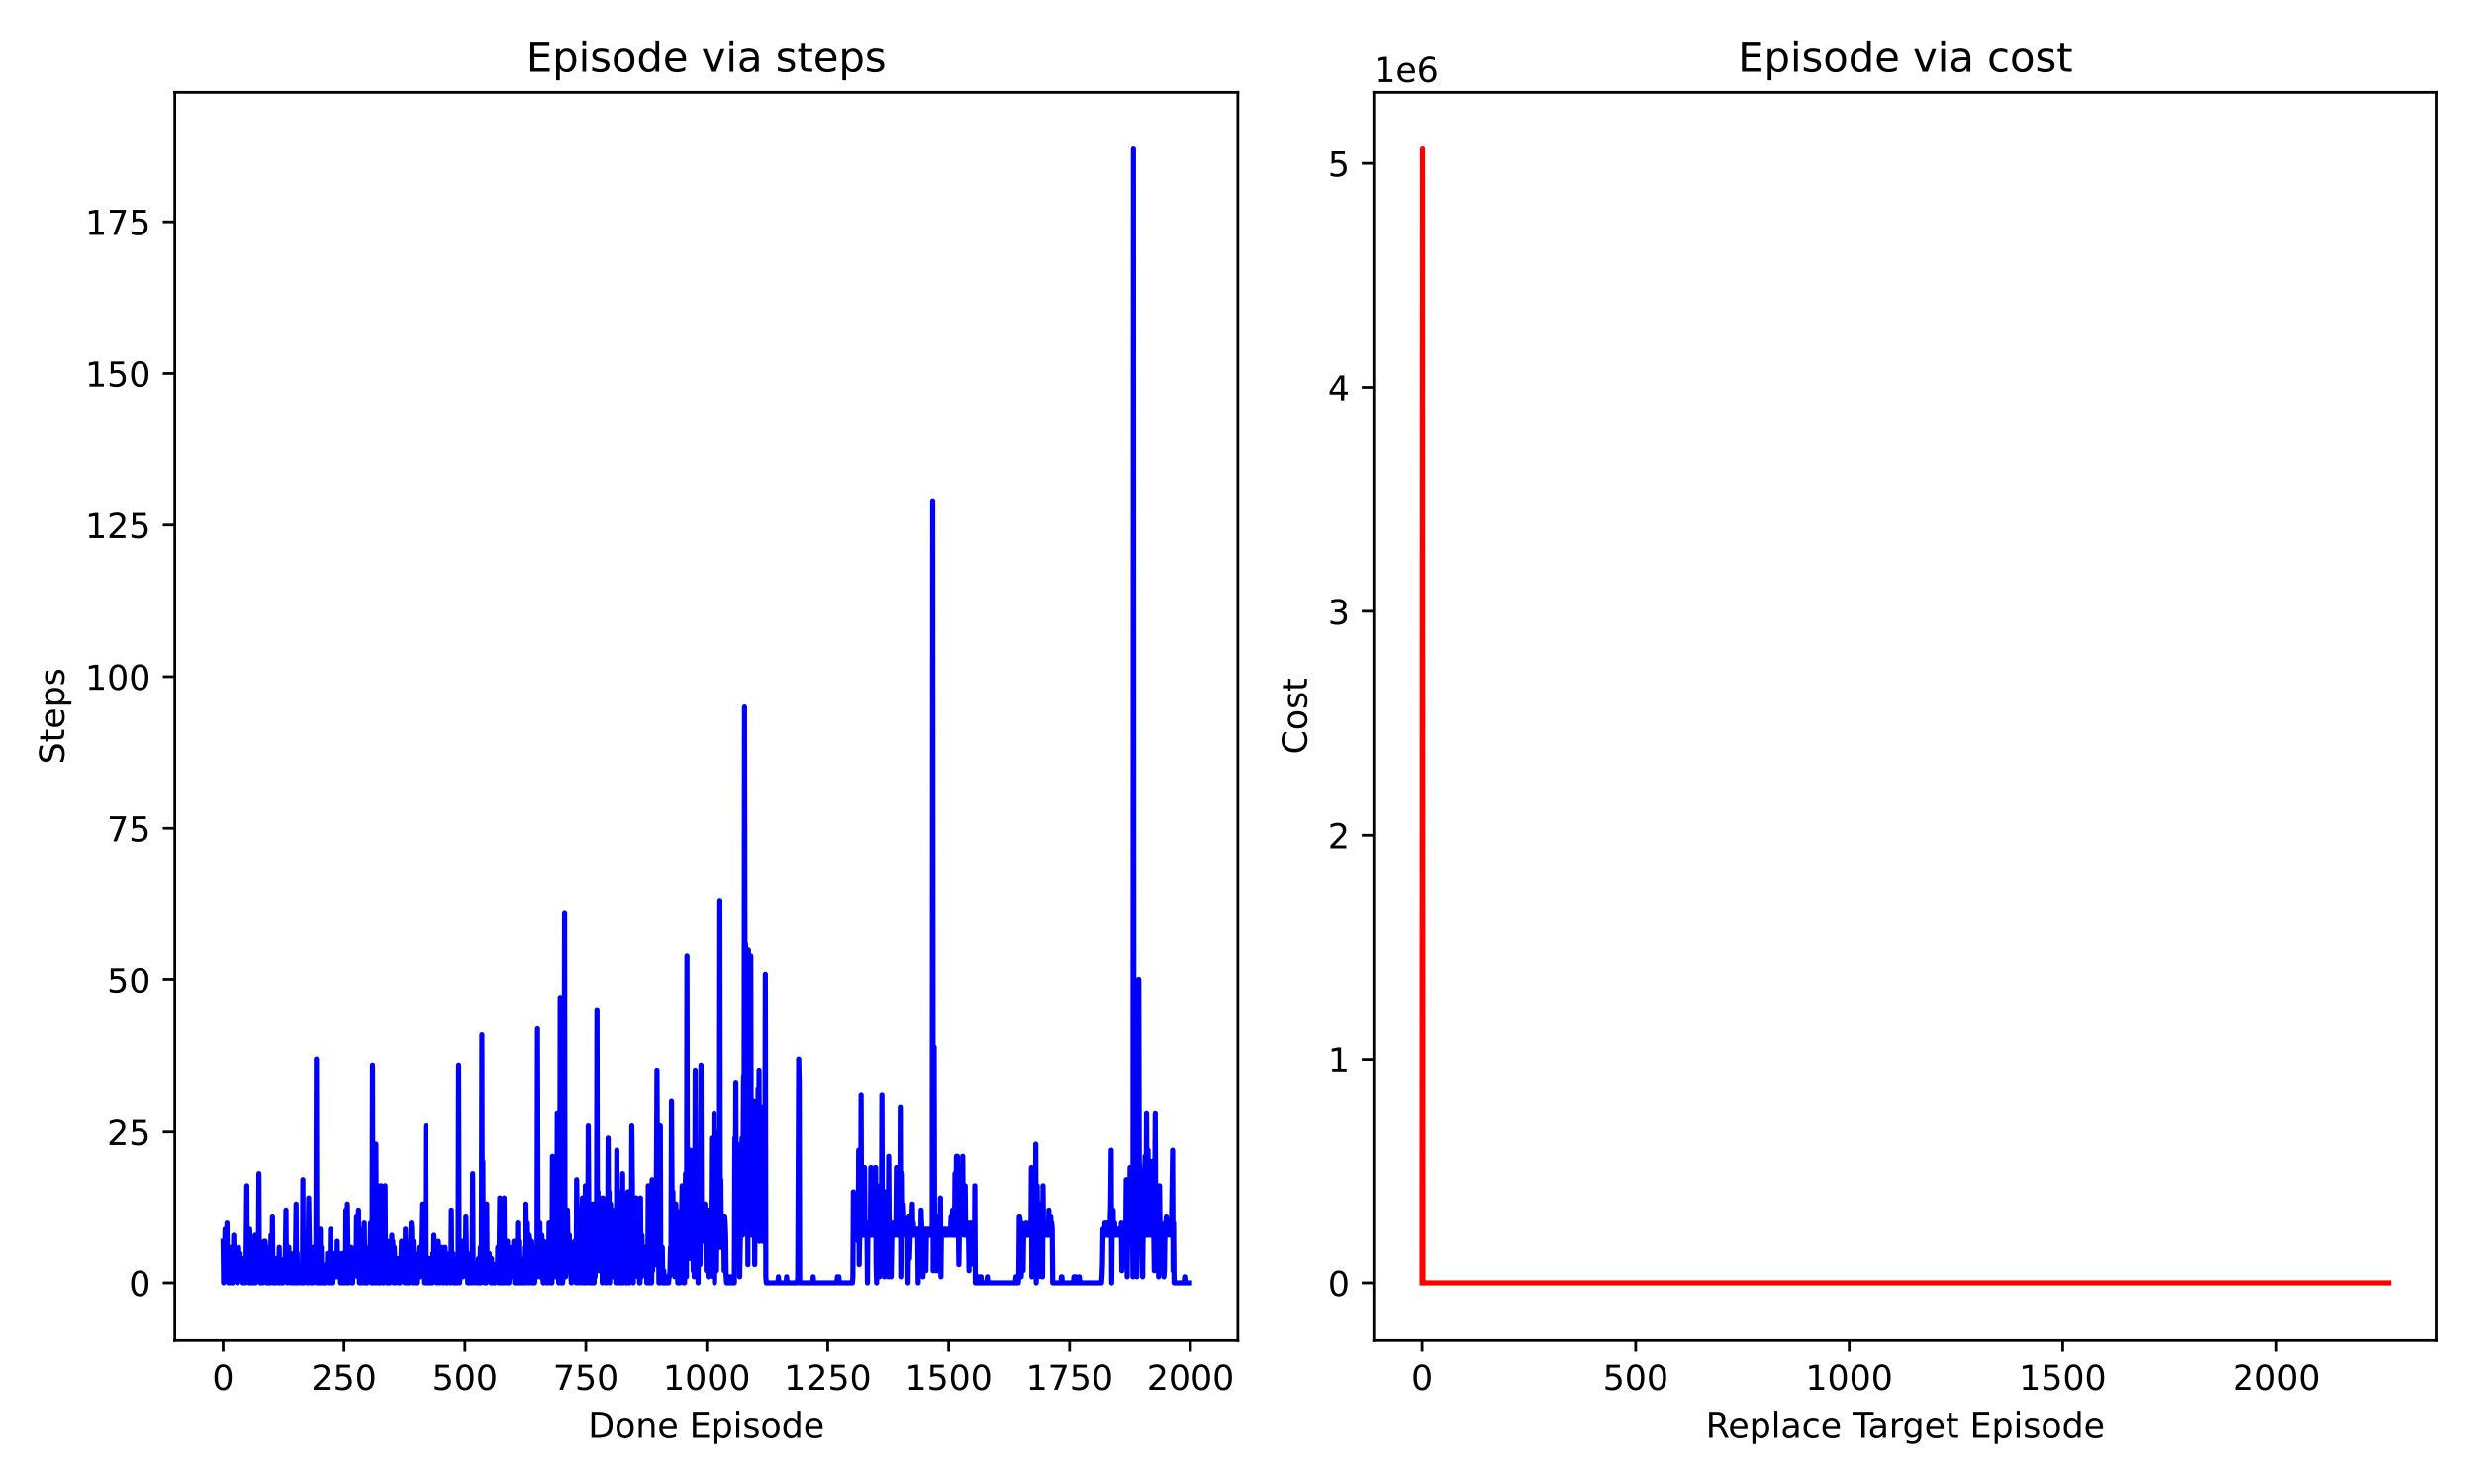 <?xml version="1.0" encoding="utf-8" standalone="no"?>
<!DOCTYPE svg PUBLIC "-//W3C//DTD SVG 1.1//EN"
  "http://www.w3.org/Graphics/SVG/1.1/DTD/svg11.dtd">
<!-- Created with matplotlib (https://matplotlib.org/) -->
<svg height="432pt" version="1.1" viewBox="0 0 720 432" width="720pt" xmlns="http://www.w3.org/2000/svg" xmlns:xlink="http://www.w3.org/1999/xlink">
 <defs>
  <style type="text/css">*{stroke-linecap:butt;stroke-linejoin:round;}</style>
 </defs>
 <g id="figure_1">
  <g id="patch_1">
   <path d="M 0 432 
L 720 432 
L 720 0 
L 0 0 
z
" style="fill:#ffffff;"/>
  </g>
  <g id="axes_1">
   <g id="patch_2">
    <path d="M 50.87 390.04 
L 360.249 390.04 
L 360.249 26.88 
L 50.87 26.88 
z
" style="fill:#ffffff;"/>
   </g>
   <g id="matplotlib.axis_1">
    <g id="xtick_1">
     <g id="line2d_1">
      <defs>
       <path d="M 0 0 
L 0 3.5 
" id="m5cd49f7446" style="stroke:#000000;stroke-width:0.8;"/>
      </defs>
      <g>
       <use style="stroke:#000000;stroke-width:0.8;" x="64.933" xlink:href="#m5cd49f7446" y="390.04"/>
      </g>
     </g>
     <g id="text_1">
      <!-- 0 -->
      <g transform="translate(61.751 404.638)scale(0.1 -0.1)">
       <defs>
        <path d="M 31.781 66.406 
Q 24.172 66.406 20.328 58.906 
Q 16.5 51.422 16.5 36.375 
Q 16.5 21.391 20.328 13.891 
Q 24.172 6.391 31.781 6.391 
Q 39.453 6.391 43.281 13.891 
Q 47.125 21.391 47.125 36.375 
Q 47.125 51.422 43.281 58.906 
Q 39.453 66.406 31.781 66.406 
z
M 31.781 74.219 
Q 44.047 74.219 50.516 64.516 
Q 56.984 54.828 56.984 36.375 
Q 56.984 17.969 50.516 8.266 
Q 44.047 -1.422 31.781 -1.422 
Q 19.531 -1.422 13.062 8.266 
Q 6.594 17.969 6.594 36.375 
Q 6.594 54.828 13.062 64.516 
Q 19.531 74.219 31.781 74.219 
z
" id="DejaVuSans-48"/>
       </defs>
       <use xlink:href="#DejaVuSans-48"/>
      </g>
     </g>
    </g>
    <g id="xtick_2">
     <g id="line2d_2">
      <g>
       <use style="stroke:#000000;stroke-width:0.8;" x="100.125" xlink:href="#m5cd49f7446" y="390.04"/>
      </g>
     </g>
     <g id="text_2">
      <!-- 250 -->
      <g transform="translate(90.581 404.638)scale(0.1 -0.1)">
       <defs>
        <path d="M 19.188 8.297 
L 53.609 8.297 
L 53.609 0 
L 7.328 0 
L 7.328 8.297 
Q 12.938 14.109 22.625 23.891 
Q 32.328 33.688 34.812 36.531 
Q 39.547 41.844 41.422 45.531 
Q 43.312 49.219 43.312 52.781 
Q 43.312 58.594 39.234 62.25 
Q 35.156 65.922 28.609 65.922 
Q 23.969 65.922 18.812 64.312 
Q 13.672 62.703 7.812 59.422 
L 7.812 69.391 
Q 13.766 71.781 18.938 73 
Q 24.125 74.219 28.422 74.219 
Q 39.75 74.219 46.484 68.547 
Q 53.219 62.891 53.219 53.422 
Q 53.219 48.922 51.531 44.891 
Q 49.859 40.875 45.406 35.406 
Q 44.188 33.984 37.641 27.219 
Q 31.109 20.453 19.188 8.297 
z
" id="DejaVuSans-50"/>
        <path d="M 10.797 72.906 
L 49.516 72.906 
L 49.516 64.594 
L 19.828 64.594 
L 19.828 46.734 
Q 21.969 47.469 24.109 47.828 
Q 26.266 48.188 28.422 48.188 
Q 40.625 48.188 47.75 41.5 
Q 54.891 34.812 54.891 23.391 
Q 54.891 11.625 47.562 5.094 
Q 40.234 -1.422 26.906 -1.422 
Q 22.312 -1.422 17.547 -0.641 
Q 12.797 0.141 7.719 1.703 
L 7.719 11.625 
Q 12.109 9.234 16.797 8.062 
Q 21.484 6.891 26.703 6.891 
Q 35.156 6.891 40.078 11.328 
Q 45.016 15.766 45.016 23.391 
Q 45.016 31 40.078 35.438 
Q 35.156 39.891 26.703 39.891 
Q 22.75 39.891 18.812 39.016 
Q 14.891 38.141 10.797 36.281 
z
" id="DejaVuSans-53"/>
       </defs>
       <use xlink:href="#DejaVuSans-50"/>
       <use x="63.623" xlink:href="#DejaVuSans-53"/>
       <use x="127.246" xlink:href="#DejaVuSans-48"/>
      </g>
     </g>
    </g>
    <g id="xtick_3">
     <g id="line2d_3">
      <g>
       <use style="stroke:#000000;stroke-width:0.8;" x="135.316" xlink:href="#m5cd49f7446" y="390.04"/>
      </g>
     </g>
     <g id="text_3">
      <!-- 500 -->
      <g transform="translate(125.773 404.638)scale(0.1 -0.1)">
       <use xlink:href="#DejaVuSans-53"/>
       <use x="63.623" xlink:href="#DejaVuSans-48"/>
       <use x="127.246" xlink:href="#DejaVuSans-48"/>
      </g>
     </g>
    </g>
    <g id="xtick_4">
     <g id="line2d_4">
      <g>
       <use style="stroke:#000000;stroke-width:0.8;" x="170.508" xlink:href="#m5cd49f7446" y="390.04"/>
      </g>
     </g>
     <g id="text_4">
      <!-- 750 -->
      <g transform="translate(160.965 404.638)scale(0.1 -0.1)">
       <defs>
        <path d="M 8.203 72.906 
L 55.078 72.906 
L 55.078 68.703 
L 28.609 0 
L 18.312 0 
L 43.219 64.594 
L 8.203 64.594 
z
" id="DejaVuSans-55"/>
       </defs>
       <use xlink:href="#DejaVuSans-55"/>
       <use x="63.623" xlink:href="#DejaVuSans-53"/>
       <use x="127.246" xlink:href="#DejaVuSans-48"/>
      </g>
     </g>
    </g>
    <g id="xtick_5">
     <g id="line2d_5">
      <g>
       <use style="stroke:#000000;stroke-width:0.8;" x="205.7" xlink:href="#m5cd49f7446" y="390.04"/>
      </g>
     </g>
     <g id="text_5">
      <!-- 1000 -->
      <g transform="translate(192.975 404.638)scale(0.1 -0.1)">
       <defs>
        <path d="M 12.406 8.297 
L 28.516 8.297 
L 28.516 63.922 
L 10.984 60.406 
L 10.984 69.391 
L 28.422 72.906 
L 38.281 72.906 
L 38.281 8.297 
L 54.391 8.297 
L 54.391 0 
L 12.406 0 
z
" id="DejaVuSans-49"/>
       </defs>
       <use xlink:href="#DejaVuSans-49"/>
       <use x="63.623" xlink:href="#DejaVuSans-48"/>
       <use x="127.246" xlink:href="#DejaVuSans-48"/>
       <use x="190.869" xlink:href="#DejaVuSans-48"/>
      </g>
     </g>
    </g>
    <g id="xtick_6">
     <g id="line2d_6">
      <g>
       <use style="stroke:#000000;stroke-width:0.8;" x="240.892" xlink:href="#m5cd49f7446" y="390.04"/>
      </g>
     </g>
     <g id="text_6">
      <!-- 1250 -->
      <g transform="translate(228.167 404.638)scale(0.1 -0.1)">
       <use xlink:href="#DejaVuSans-49"/>
       <use x="63.623" xlink:href="#DejaVuSans-50"/>
       <use x="127.246" xlink:href="#DejaVuSans-53"/>
       <use x="190.869" xlink:href="#DejaVuSans-48"/>
      </g>
     </g>
    </g>
    <g id="xtick_7">
     <g id="line2d_7">
      <g>
       <use style="stroke:#000000;stroke-width:0.8;" x="276.084" xlink:href="#m5cd49f7446" y="390.04"/>
      </g>
     </g>
     <g id="text_7">
      <!-- 1500 -->
      <g transform="translate(263.359 404.638)scale(0.1 -0.1)">
       <use xlink:href="#DejaVuSans-49"/>
       <use x="63.623" xlink:href="#DejaVuSans-53"/>
       <use x="127.246" xlink:href="#DejaVuSans-48"/>
       <use x="190.869" xlink:href="#DejaVuSans-48"/>
      </g>
     </g>
    </g>
    <g id="xtick_8">
     <g id="line2d_8">
      <g>
       <use style="stroke:#000000;stroke-width:0.8;" x="311.276" xlink:href="#m5cd49f7446" y="390.04"/>
      </g>
     </g>
     <g id="text_8">
      <!-- 1750 -->
      <g transform="translate(298.551 404.638)scale(0.1 -0.1)">
       <use xlink:href="#DejaVuSans-49"/>
       <use x="63.623" xlink:href="#DejaVuSans-55"/>
       <use x="127.246" xlink:href="#DejaVuSans-53"/>
       <use x="190.869" xlink:href="#DejaVuSans-48"/>
      </g>
     </g>
    </g>
    <g id="xtick_9">
     <g id="line2d_9">
      <g>
       <use style="stroke:#000000;stroke-width:0.8;" x="346.468" xlink:href="#m5cd49f7446" y="390.04"/>
      </g>
     </g>
     <g id="text_9">
      <!-- 2000 -->
      <g transform="translate(333.743 404.638)scale(0.1 -0.1)">
       <use xlink:href="#DejaVuSans-50"/>
       <use x="63.623" xlink:href="#DejaVuSans-48"/>
       <use x="127.246" xlink:href="#DejaVuSans-48"/>
       <use x="190.869" xlink:href="#DejaVuSans-48"/>
      </g>
     </g>
    </g>
    <g id="text_10">
     <!-- Done Episode -->
     <g transform="translate(171.178 418.317)scale(0.1 -0.1)">
      <defs>
       <path d="M 19.672 64.797 
L 19.672 8.109 
L 31.594 8.109 
Q 46.688 8.109 53.688 14.938 
Q 60.688 21.781 60.688 36.531 
Q 60.688 51.172 53.688 57.984 
Q 46.688 64.797 31.594 64.797 
z
M 9.812 72.906 
L 30.078 72.906 
Q 51.266 72.906 61.172 64.094 
Q 71.094 55.281 71.094 36.531 
Q 71.094 17.672 61.125 8.828 
Q 51.172 0 30.078 0 
L 9.812 0 
z
" id="DejaVuSans-68"/>
       <path d="M 30.609 48.391 
Q 23.391 48.391 19.188 42.75 
Q 14.984 37.109 14.984 27.297 
Q 14.984 17.484 19.156 11.844 
Q 23.344 6.203 30.609 6.203 
Q 37.797 6.203 41.984 11.859 
Q 46.188 17.531 46.188 27.297 
Q 46.188 37.016 41.984 42.703 
Q 37.797 48.391 30.609 48.391 
z
M 30.609 56 
Q 42.328 56 49.016 48.375 
Q 55.719 40.766 55.719 27.297 
Q 55.719 13.875 49.016 6.219 
Q 42.328 -1.422 30.609 -1.422 
Q 18.844 -1.422 12.172 6.219 
Q 5.516 13.875 5.516 27.297 
Q 5.516 40.766 12.172 48.375 
Q 18.844 56 30.609 56 
z
" id="DejaVuSans-111"/>
       <path d="M 54.891 33.016 
L 54.891 0 
L 45.906 0 
L 45.906 32.719 
Q 45.906 40.484 42.875 44.328 
Q 39.844 48.188 33.797 48.188 
Q 26.516 48.188 22.312 43.547 
Q 18.109 38.922 18.109 30.906 
L 18.109 0 
L 9.078 0 
L 9.078 54.688 
L 18.109 54.688 
L 18.109 46.188 
Q 21.344 51.125 25.703 53.562 
Q 30.078 56 35.797 56 
Q 45.219 56 50.047 50.172 
Q 54.891 44.344 54.891 33.016 
z
" id="DejaVuSans-110"/>
       <path d="M 56.203 29.594 
L 56.203 25.203 
L 14.891 25.203 
Q 15.484 15.922 20.484 11.062 
Q 25.484 6.203 34.422 6.203 
Q 39.594 6.203 44.453 7.469 
Q 49.312 8.734 54.109 11.281 
L 54.109 2.781 
Q 49.266 0.734 44.188 -0.344 
Q 39.109 -1.422 33.891 -1.422 
Q 20.797 -1.422 13.156 6.188 
Q 5.516 13.812 5.516 26.812 
Q 5.516 40.234 12.766 48.109 
Q 20.016 56 32.328 56 
Q 43.359 56 49.781 48.891 
Q 56.203 41.797 56.203 29.594 
z
M 47.219 32.234 
Q 47.125 39.594 43.094 43.984 
Q 39.062 48.391 32.422 48.391 
Q 24.906 48.391 20.391 44.141 
Q 15.875 39.891 15.188 32.172 
z
" id="DejaVuSans-101"/>
       <path id="DejaVuSans-32"/>
       <path d="M 9.812 72.906 
L 55.906 72.906 
L 55.906 64.594 
L 19.672 64.594 
L 19.672 43.016 
L 54.391 43.016 
L 54.391 34.719 
L 19.672 34.719 
L 19.672 8.297 
L 56.781 8.297 
L 56.781 0 
L 9.812 0 
z
" id="DejaVuSans-69"/>
       <path d="M 18.109 8.203 
L 18.109 -20.797 
L 9.078 -20.797 
L 9.078 54.688 
L 18.109 54.688 
L 18.109 46.391 
Q 20.953 51.266 25.266 53.625 
Q 29.594 56 35.594 56 
Q 45.562 56 51.781 48.094 
Q 58.016 40.188 58.016 27.297 
Q 58.016 14.406 51.781 6.484 
Q 45.562 -1.422 35.594 -1.422 
Q 29.594 -1.422 25.266 0.953 
Q 20.953 3.328 18.109 8.203 
z
M 48.688 27.297 
Q 48.688 37.203 44.609 42.844 
Q 40.531 48.484 33.406 48.484 
Q 26.266 48.484 22.188 42.844 
Q 18.109 37.203 18.109 27.297 
Q 18.109 17.391 22.188 11.75 
Q 26.266 6.109 33.406 6.109 
Q 40.531 6.109 44.609 11.75 
Q 48.688 17.391 48.688 27.297 
z
" id="DejaVuSans-112"/>
       <path d="M 9.422 54.688 
L 18.406 54.688 
L 18.406 0 
L 9.422 0 
z
M 9.422 75.984 
L 18.406 75.984 
L 18.406 64.594 
L 9.422 64.594 
z
" id="DejaVuSans-105"/>
       <path d="M 44.281 53.078 
L 44.281 44.578 
Q 40.484 46.531 36.375 47.5 
Q 32.281 48.484 27.875 48.484 
Q 21.188 48.484 17.844 46.438 
Q 14.5 44.391 14.5 40.281 
Q 14.5 37.156 16.891 35.375 
Q 19.281 33.594 26.516 31.984 
L 29.594 31.297 
Q 39.156 29.25 43.188 25.516 
Q 47.219 21.781 47.219 15.094 
Q 47.219 7.469 41.188 3.016 
Q 35.156 -1.422 24.609 -1.422 
Q 20.219 -1.422 15.453 -0.562 
Q 10.688 0.297 5.422 2 
L 5.422 11.281 
Q 10.406 8.688 15.234 7.391 
Q 20.062 6.109 24.812 6.109 
Q 31.156 6.109 34.562 8.281 
Q 37.984 10.453 37.984 14.406 
Q 37.984 18.062 35.516 20.016 
Q 33.062 21.969 24.703 23.781 
L 21.578 24.516 
Q 13.234 26.266 9.516 29.906 
Q 5.812 33.547 5.812 39.891 
Q 5.812 47.609 11.281 51.797 
Q 16.75 56 26.812 56 
Q 31.781 56 36.172 55.266 
Q 40.578 54.547 44.281 53.078 
z
" id="DejaVuSans-115"/>
       <path d="M 45.406 46.391 
L 45.406 75.984 
L 54.391 75.984 
L 54.391 0 
L 45.406 0 
L 45.406 8.203 
Q 42.578 3.328 38.25 0.953 
Q 33.938 -1.422 27.875 -1.422 
Q 17.969 -1.422 11.734 6.484 
Q 5.516 14.406 5.516 27.297 
Q 5.516 40.188 11.734 48.094 
Q 17.969 56 27.875 56 
Q 33.938 56 38.25 53.625 
Q 42.578 51.266 45.406 46.391 
z
M 14.797 27.297 
Q 14.797 17.391 18.875 11.75 
Q 22.953 6.109 30.078 6.109 
Q 37.203 6.109 41.297 11.75 
Q 45.406 17.391 45.406 27.297 
Q 45.406 37.203 41.297 42.844 
Q 37.203 48.484 30.078 48.484 
Q 22.953 48.484 18.875 42.844 
Q 14.797 37.203 14.797 27.297 
z
" id="DejaVuSans-100"/>
      </defs>
      <use xlink:href="#DejaVuSans-68"/>
      <use x="77.002" xlink:href="#DejaVuSans-111"/>
      <use x="138.184" xlink:href="#DejaVuSans-110"/>
      <use x="201.562" xlink:href="#DejaVuSans-101"/>
      <use x="263.086" xlink:href="#DejaVuSans-32"/>
      <use x="294.873" xlink:href="#DejaVuSans-69"/>
      <use x="358.057" xlink:href="#DejaVuSans-112"/>
      <use x="421.533" xlink:href="#DejaVuSans-105"/>
      <use x="449.316" xlink:href="#DejaVuSans-115"/>
      <use x="501.416" xlink:href="#DejaVuSans-111"/>
      <use x="562.598" xlink:href="#DejaVuSans-100"/>
      <use x="626.074" xlink:href="#DejaVuSans-101"/>
     </g>
    </g>
   </g>
   <g id="matplotlib.axis_2">
    <g id="ytick_1">
     <g id="line2d_10">
      <defs>
       <path d="M 0 0 
L -3.5 0 
" id="m474b51f6f8" style="stroke:#000000;stroke-width:0.8;"/>
      </defs>
      <g>
       <use style="stroke:#000000;stroke-width:0.8;" x="50.87" xlink:href="#m474b51f6f8" y="373.533"/>
      </g>
     </g>
     <g id="text_11">
      <!-- 0 -->
      <g transform="translate(37.508 377.332)scale(0.1 -0.1)">
       <use xlink:href="#DejaVuSans-48"/>
      </g>
     </g>
    </g>
    <g id="ytick_2">
     <g id="line2d_11">
      <g>
       <use style="stroke:#000000;stroke-width:0.8;" x="50.87" xlink:href="#m474b51f6f8" y="329.396"/>
      </g>
     </g>
     <g id="text_12">
      <!-- 25 -->
      <g transform="translate(31.145 333.195)scale(0.1 -0.1)">
       <use xlink:href="#DejaVuSans-50"/>
       <use x="63.623" xlink:href="#DejaVuSans-53"/>
      </g>
     </g>
    </g>
    <g id="ytick_3">
     <g id="line2d_12">
      <g>
       <use style="stroke:#000000;stroke-width:0.8;" x="50.87" xlink:href="#m474b51f6f8" y="285.259"/>
      </g>
     </g>
     <g id="text_13">
      <!-- 50 -->
      <g transform="translate(31.145 289.058)scale(0.1 -0.1)">
       <use xlink:href="#DejaVuSans-53"/>
       <use x="63.623" xlink:href="#DejaVuSans-48"/>
      </g>
     </g>
    </g>
    <g id="ytick_4">
     <g id="line2d_13">
      <g>
       <use style="stroke:#000000;stroke-width:0.8;" x="50.87" xlink:href="#m474b51f6f8" y="241.121"/>
      </g>
     </g>
     <g id="text_14">
      <!-- 75 -->
      <g transform="translate(31.145 244.921)scale(0.1 -0.1)">
       <use xlink:href="#DejaVuSans-55"/>
       <use x="63.623" xlink:href="#DejaVuSans-53"/>
      </g>
     </g>
    </g>
    <g id="ytick_5">
     <g id="line2d_14">
      <g>
       <use style="stroke:#000000;stroke-width:0.8;" x="50.87" xlink:href="#m474b51f6f8" y="196.984"/>
      </g>
     </g>
     <g id="text_15">
      <!-- 100 -->
      <g transform="translate(24.782 200.784)scale(0.1 -0.1)">
       <use xlink:href="#DejaVuSans-49"/>
       <use x="63.623" xlink:href="#DejaVuSans-48"/>
       <use x="127.246" xlink:href="#DejaVuSans-48"/>
      </g>
     </g>
    </g>
    <g id="ytick_6">
     <g id="line2d_15">
      <g>
       <use style="stroke:#000000;stroke-width:0.8;" x="50.87" xlink:href="#m474b51f6f8" y="152.847"/>
      </g>
     </g>
     <g id="text_16">
      <!-- 125 -->
      <g transform="translate(24.782 156.646)scale(0.1 -0.1)">
       <use xlink:href="#DejaVuSans-49"/>
       <use x="63.623" xlink:href="#DejaVuSans-50"/>
       <use x="127.246" xlink:href="#DejaVuSans-53"/>
      </g>
     </g>
    </g>
    <g id="ytick_7">
     <g id="line2d_16">
      <g>
       <use style="stroke:#000000;stroke-width:0.8;" x="50.87" xlink:href="#m474b51f6f8" y="108.71"/>
      </g>
     </g>
     <g id="text_17">
      <!-- 150 -->
      <g transform="translate(24.782 112.509)scale(0.1 -0.1)">
       <use xlink:href="#DejaVuSans-49"/>
       <use x="63.623" xlink:href="#DejaVuSans-53"/>
       <use x="127.246" xlink:href="#DejaVuSans-48"/>
      </g>
     </g>
    </g>
    <g id="ytick_8">
     <g id="line2d_17">
      <g>
       <use style="stroke:#000000;stroke-width:0.8;" x="50.87" xlink:href="#m474b51f6f8" y="64.573"/>
      </g>
     </g>
     <g id="text_18">
      <!-- 175 -->
      <g transform="translate(24.782 68.372)scale(0.1 -0.1)">
       <use xlink:href="#DejaVuSans-49"/>
       <use x="63.623" xlink:href="#DejaVuSans-55"/>
       <use x="127.246" xlink:href="#DejaVuSans-53"/>
      </g>
     </g>
    </g>
    <g id="text_19">
     <!-- Steps -->
     <g transform="translate(18.703 222.45)rotate(-90)scale(0.1 -0.1)">
      <defs>
       <path d="M 53.516 70.516 
L 53.516 60.891 
Q 47.906 63.578 42.922 64.891 
Q 37.938 66.219 33.297 66.219 
Q 25.25 66.219 20.875 63.094 
Q 16.5 59.969 16.5 54.203 
Q 16.5 49.359 19.406 46.891 
Q 22.312 44.438 30.422 42.922 
L 36.375 41.703 
Q 47.406 39.594 52.656 34.297 
Q 57.906 29 57.906 20.125 
Q 57.906 9.516 50.797 4.047 
Q 43.703 -1.422 29.984 -1.422 
Q 24.812 -1.422 18.969 -0.25 
Q 13.141 0.922 6.891 3.219 
L 6.891 13.375 
Q 12.891 10.016 18.656 8.297 
Q 24.422 6.594 29.984 6.594 
Q 38.422 6.594 43.016 9.906 
Q 47.609 13.234 47.609 19.391 
Q 47.609 24.75 44.312 27.781 
Q 41.016 30.812 33.5 32.328 
L 27.484 33.5 
Q 16.453 35.688 11.516 40.375 
Q 6.594 45.062 6.594 53.422 
Q 6.594 63.094 13.406 68.656 
Q 20.219 74.219 32.172 74.219 
Q 37.312 74.219 42.625 73.281 
Q 47.953 72.359 53.516 70.516 
z
" id="DejaVuSans-83"/>
       <path d="M 18.312 70.219 
L 18.312 54.688 
L 36.812 54.688 
L 36.812 47.703 
L 18.312 47.703 
L 18.312 18.016 
Q 18.312 11.328 20.141 9.422 
Q 21.969 7.516 27.594 7.516 
L 36.812 7.516 
L 36.812 0 
L 27.594 0 
Q 17.188 0 13.234 3.875 
Q 9.281 7.766 9.281 18.016 
L 9.281 47.703 
L 2.688 47.703 
L 2.688 54.688 
L 9.281 54.688 
L 9.281 70.219 
z
" id="DejaVuSans-116"/>
      </defs>
      <use xlink:href="#DejaVuSans-83"/>
      <use x="63.477" xlink:href="#DejaVuSans-116"/>
      <use x="102.686" xlink:href="#DejaVuSans-101"/>
      <use x="164.209" xlink:href="#DejaVuSans-112"/>
      <use x="227.686" xlink:href="#DejaVuSans-115"/>
     </g>
    </g>
   </g>
   <g id="line2d_18">
    <path clip-path="url(#p508ec09269)" d="M 64.933 361.174 
L 65.073 373.533 
L 65.214 361.174 
L 65.355 364.705 
L 65.496 357.643 
L 65.637 370.002 
L 65.918 370.002 
L 66.059 355.878 
L 66.2 370.002 
L 66.34 370.002 
L 66.481 373.533 
L 66.622 370.002 
L 66.763 373.533 
L 66.903 371.767 
L 67.185 362.94 
L 67.467 373.533 
L 67.607 370.002 
L 67.748 373.533 
L 68.03 359.409 
L 68.17 370.002 
L 68.452 364.705 
L 68.593 371.767 
L 68.733 370.002 
L 68.874 364.705 
L 69.156 373.533 
L 69.296 371.767 
L 69.437 362.94 
L 69.578 368.236 
L 69.719 368.236 
L 69.86 364.705 
L 70 371.767 
L 70.282 366.471 
L 70.423 371.767 
L 70.563 366.471 
L 70.704 373.533 
L 70.845 371.767 
L 70.986 371.767 
L 71.126 366.471 
L 71.408 373.533 
L 71.549 371.767 
L 71.83 345.285 
L 71.971 368.236 
L 72.112 362.94 
L 72.253 371.767 
L 72.393 370.002 
L 72.534 373.533 
L 72.675 357.643 
L 72.816 373.533 
L 72.956 362.94 
L 73.097 373.533 
L 73.238 373.533 
L 73.379 364.705 
L 73.52 371.767 
L 73.66 371.767 
L 73.801 373.533 
L 74.083 373.533 
L 74.223 359.409 
L 74.364 373.533 
L 74.505 366.471 
L 74.646 371.767 
L 74.927 368.236 
L 75.068 370.002 
L 75.209 366.471 
L 75.349 341.754 
L 75.49 370.002 
L 75.631 364.705 
L 75.772 373.533 
L 76.053 373.533 
L 76.194 371.767 
L 76.335 364.705 
L 76.476 373.533 
L 76.898 361.174 
L 77.039 370.002 
L 77.179 361.174 
L 77.602 373.533 
L 77.743 362.94 
L 77.883 373.533 
L 78.024 371.767 
L 78.165 371.767 
L 78.306 373.533 
L 78.446 373.533 
L 78.587 366.471 
L 78.728 373.533 
L 78.869 359.409 
L 79.009 371.767 
L 79.15 371.767 
L 79.291 354.112 
L 79.432 371.767 
L 79.573 373.533 
L 79.713 366.471 
L 79.995 373.533 
L 80.136 373.533 
L 80.276 366.471 
L 80.417 368.236 
L 80.558 371.767 
L 80.699 366.471 
L 80.98 373.533 
L 81.121 371.767 
L 81.262 362.94 
L 81.402 373.533 
L 81.543 366.471 
L 81.684 371.767 
L 81.825 370.002 
L 81.966 373.533 
L 82.106 373.533 
L 82.247 370.002 
L 82.388 373.533 
L 82.529 371.767 
L 82.669 368.236 
L 82.81 370.002 
L 82.951 370.002 
L 83.232 352.347 
L 83.373 370.002 
L 83.514 370.002 
L 83.655 373.533 
L 83.796 366.471 
L 83.936 370.002 
L 84.077 362.94 
L 84.218 370.002 
L 84.499 370.002 
L 84.64 373.533 
L 84.781 366.471 
L 84.922 371.767 
L 85.062 366.471 
L 85.344 373.533 
L 85.485 364.705 
L 85.766 373.533 
L 85.907 371.767 
L 86.189 350.581 
L 86.329 373.533 
L 86.47 364.705 
L 86.611 373.533 
L 86.892 368.236 
L 87.033 371.767 
L 87.174 370.002 
L 87.456 373.533 
L 87.737 370.002 
L 87.878 373.533 
L 88.019 373.533 
L 88.159 343.52 
L 88.3 373.533 
L 88.441 373.533 
L 88.722 364.705 
L 89.004 371.767 
L 89.145 359.409 
L 89.285 371.767 
L 89.426 373.533 
L 89.567 373.533 
L 89.849 348.816 
L 90.13 366.471 
L 90.271 366.471 
L 90.412 364.705 
L 90.552 373.533 
L 90.693 362.94 
L 90.834 370.002 
L 90.975 370.002 
L 91.115 373.533 
L 91.256 362.94 
L 91.397 370.002 
L 91.679 370.002 
L 91.96 366.471 
L 92.101 308.21 
L 92.242 373.533 
L 92.523 364.705 
L 92.664 373.533 
L 92.945 373.533 
L 93.086 371.767 
L 93.227 357.643 
L 93.368 373.533 
L 93.509 362.94 
L 93.649 373.533 
L 93.79 370.002 
L 93.931 373.533 
L 94.072 373.533 
L 94.212 370.002 
L 94.353 370.002 
L 94.494 373.533 
L 94.635 373.533 
L 94.916 368.236 
L 95.057 371.767 
L 95.198 371.767 
L 95.338 364.705 
L 95.479 366.471 
L 95.62 373.533 
L 95.761 371.767 
L 95.902 368.236 
L 96.042 370.002 
L 96.183 357.643 
L 96.324 373.533 
L 96.465 373.533 
L 96.746 368.236 
L 96.887 373.533 
L 97.168 366.471 
L 97.309 368.236 
L 97.45 364.705 
L 97.732 368.236 
L 97.872 371.767 
L 98.013 371.767 
L 98.154 361.174 
L 98.295 371.767 
L 98.576 371.767 
L 98.717 366.471 
L 98.858 371.767 
L 98.998 370.002 
L 99.139 373.533 
L 99.562 364.705 
L 99.702 373.533 
L 99.843 373.533 
L 99.984 368.236 
L 100.125 370.002 
L 100.265 370.002 
L 100.406 364.705 
L 100.547 373.533 
L 100.688 352.347 
L 100.969 373.533 
L 101.11 350.581 
L 101.391 373.533 
L 101.532 373.533 
L 101.814 370.002 
L 101.955 370.002 
L 102.095 368.236 
L 102.236 362.94 
L 102.377 366.471 
L 102.518 373.533 
L 102.658 373.533 
L 102.799 364.705 
L 102.94 371.767 
L 103.081 364.705 
L 103.221 370.002 
L 103.362 364.705 
L 103.644 370.002 
L 103.785 354.112 
L 104.066 370.002 
L 104.207 371.767 
L 104.348 352.347 
L 104.629 373.533 
L 104.77 357.643 
L 104.911 373.533 
L 105.051 368.236 
L 105.192 373.533 
L 105.474 364.705 
L 105.755 371.767 
L 105.896 373.533 
L 106.037 355.878 
L 106.178 370.002 
L 106.459 373.533 
L 106.881 373.533 
L 107.022 371.767 
L 107.163 368.236 
L 107.304 368.236 
L 107.445 362.94 
L 107.585 371.767 
L 107.867 355.878 
L 108.008 371.767 
L 108.148 373.533 
L 108.289 370.002 
L 108.43 309.975 
L 108.571 373.533 
L 108.711 373.533 
L 108.993 364.705 
L 109.134 373.533 
L 109.274 370.002 
L 109.415 332.927 
L 109.556 368.236 
L 109.838 373.533 
L 110.119 345.285 
L 110.26 371.767 
L 110.401 373.533 
L 110.541 370.002 
L 110.682 373.533 
L 110.823 370.002 
L 110.964 345.285 
L 111.104 361.174 
L 111.245 362.94 
L 111.386 371.767 
L 111.527 373.533 
L 111.668 373.533 
L 111.949 359.409 
L 112.09 345.285 
L 112.231 371.767 
L 112.371 368.236 
L 112.653 373.533 
L 112.794 370.002 
L 112.934 373.533 
L 113.075 368.236 
L 113.216 368.236 
L 113.357 361.174 
L 113.498 373.533 
L 113.779 368.236 
L 113.92 371.767 
L 114.061 359.409 
L 114.201 371.767 
L 114.342 361.174 
L 114.483 371.767 
L 114.624 373.533 
L 114.764 362.94 
L 115.046 373.533 
L 115.609 366.471 
L 115.75 371.767 
L 115.891 371.767 
L 116.031 373.533 
L 116.172 371.767 
L 116.313 373.533 
L 116.454 373.533 
L 116.594 371.767 
L 116.876 361.174 
L 117.017 370.002 
L 117.298 370.002 
L 117.439 371.767 
L 117.58 371.767 
L 117.721 364.705 
L 117.861 373.533 
L 118.002 357.643 
L 118.143 362.94 
L 118.284 373.533 
L 118.424 368.236 
L 118.706 368.236 
L 118.847 373.533 
L 119.128 373.533 
L 119.41 370.002 
L 119.551 366.471 
L 119.691 355.878 
L 119.832 357.643 
L 119.973 371.767 
L 120.114 373.533 
L 120.254 361.174 
L 120.395 371.767 
L 120.536 364.705 
L 120.817 373.533 
L 120.958 371.767 
L 121.099 373.533 
L 121.24 373.533 
L 121.38 366.471 
L 121.662 366.471 
L 121.803 368.236 
L 121.944 362.94 
L 122.084 371.767 
L 122.507 366.471 
L 122.788 350.581 
L 122.929 371.767 
L 123.07 370.002 
L 123.21 366.471 
L 123.351 373.533 
L 123.492 362.94 
L 123.633 361.174 
L 123.774 373.533 
L 123.914 327.63 
L 124.055 370.002 
L 124.196 373.533 
L 124.337 366.471 
L 124.477 371.767 
L 124.618 370.002 
L 124.759 373.533 
L 124.9 366.471 
L 125.04 371.767 
L 125.181 370.002 
L 125.322 373.533 
L 125.604 373.533 
L 125.744 370.002 
L 125.885 373.533 
L 126.026 364.705 
L 126.167 371.767 
L 126.307 359.409 
L 126.448 370.002 
L 126.589 366.471 
L 126.73 371.767 
L 126.87 362.94 
L 127.152 373.533 
L 127.293 364.705 
L 127.434 364.705 
L 127.574 361.174 
L 127.715 370.002 
L 127.856 366.471 
L 127.997 373.533 
L 128.137 370.002 
L 128.278 362.94 
L 128.56 362.94 
L 128.7 371.767 
L 128.841 370.002 
L 128.982 373.533 
L 129.123 373.533 
L 129.404 364.705 
L 129.545 362.94 
L 129.967 373.533 
L 130.108 373.533 
L 130.249 370.002 
L 130.39 370.002 
L 130.53 366.471 
L 130.671 370.002 
L 130.812 370.002 
L 130.953 364.705 
L 131.093 373.533 
L 131.234 371.767 
L 131.375 352.347 
L 131.516 371.767 
L 131.657 364.705 
L 131.797 364.705 
L 131.938 373.533 
L 132.079 366.471 
L 132.22 371.767 
L 132.36 368.236 
L 132.501 373.533 
L 132.642 368.236 
L 132.783 373.533 
L 132.923 368.236 
L 133.064 373.533 
L 133.346 366.471 
L 133.487 309.975 
L 133.627 362.94 
L 133.768 373.533 
L 133.909 371.767 
L 134.19 371.767 
L 134.331 366.471 
L 134.472 371.767 
L 134.613 361.174 
L 134.753 371.767 
L 134.894 370.002 
L 135.035 366.471 
L 135.176 368.236 
L 135.316 364.705 
L 135.457 366.471 
L 135.598 354.112 
L 135.88 371.767 
L 136.02 370.002 
L 136.161 373.533 
L 136.443 373.533 
L 136.583 368.236 
L 136.724 373.533 
L 137.006 373.533 
L 137.146 364.705 
L 137.428 373.533 
L 137.569 341.754 
L 137.71 370.002 
L 137.85 370.002 
L 137.991 371.767 
L 138.132 370.002 
L 138.273 373.533 
L 138.413 368.236 
L 138.554 371.767 
L 138.695 368.236 
L 138.976 373.533 
L 139.258 366.471 
L 139.399 373.533 
L 139.54 368.236 
L 139.68 371.767 
L 139.821 362.94 
L 139.962 373.533 
L 140.103 368.236 
L 140.243 301.148 
L 140.384 371.767 
L 140.525 338.223 
L 140.666 364.705 
L 140.806 368.236 
L 140.947 368.236 
L 141.088 373.533 
L 141.229 370.002 
L 141.369 373.533 
L 141.51 373.533 
L 141.651 350.581 
L 141.792 371.767 
L 141.933 370.002 
L 142.073 371.767 
L 142.355 364.705 
L 142.636 370.002 
L 142.777 370.002 
L 142.918 373.533 
L 143.059 366.471 
L 143.199 373.533 
L 143.34 371.767 
L 143.622 371.767 
L 143.763 373.533 
L 143.903 368.236 
L 144.044 373.533 
L 144.185 371.767 
L 144.326 368.236 
L 144.466 371.767 
L 144.748 371.767 
L 144.889 362.94 
L 145.029 371.767 
L 145.17 373.533 
L 145.452 348.816 
L 145.593 373.533 
L 145.733 350.581 
L 145.874 373.533 
L 146.015 370.002 
L 146.156 362.94 
L 146.296 373.533 
L 146.437 371.767 
L 146.578 366.471 
L 146.719 348.816 
L 146.859 373.533 
L 147 361.174 
L 147.141 362.94 
L 147.282 371.767 
L 147.423 368.236 
L 147.563 373.533 
L 147.704 361.174 
L 147.845 373.533 
L 147.986 370.002 
L 148.126 373.533 
L 148.267 362.94 
L 148.408 364.705 
L 148.549 368.236 
L 148.689 366.471 
L 148.971 371.767 
L 149.252 364.705 
L 149.393 368.236 
L 149.534 361.174 
L 149.675 364.705 
L 149.816 373.533 
L 149.956 373.533 
L 150.097 364.705 
L 150.238 362.94 
L 150.379 373.533 
L 150.519 373.533 
L 150.66 355.878 
L 150.801 373.533 
L 150.942 361.174 
L 151.082 373.533 
L 151.223 366.471 
L 151.364 368.236 
L 151.505 373.533 
L 151.646 368.236 
L 151.927 373.533 
L 152.068 368.236 
L 152.349 373.533 
L 152.49 371.767 
L 152.631 362.94 
L 152.772 373.533 
L 152.912 373.533 
L 153.053 350.581 
L 153.335 371.767 
L 153.476 355.878 
L 153.757 373.533 
L 153.898 373.533 
L 154.039 359.409 
L 154.179 361.174 
L 154.32 368.236 
L 154.461 368.236 
L 154.602 373.533 
L 154.742 361.174 
L 155.165 373.533 
L 155.446 368.236 
L 155.587 373.533 
L 155.728 371.767 
L 156.15 371.767 
L 156.291 368.236 
L 156.432 299.382 
L 156.572 355.878 
L 156.854 370.002 
L 156.995 371.767 
L 157.135 355.878 
L 157.276 371.767 
L 157.699 359.409 
L 157.839 371.767 
L 157.98 371.767 
L 158.121 373.533 
L 158.262 361.174 
L 158.543 370.002 
L 158.684 370.002 
L 158.825 368.236 
L 158.965 373.533 
L 159.106 370.002 
L 159.247 362.94 
L 159.388 373.533 
L 159.529 370.002 
L 159.669 371.767 
L 159.81 355.878 
L 159.951 371.767 
L 160.092 366.471 
L 160.232 373.533 
L 160.373 361.174 
L 160.655 373.533 
L 160.795 336.458 
L 160.936 366.471 
L 161.077 343.52 
L 161.218 352.347 
L 161.358 368.236 
L 161.64 371.767 
L 161.922 359.409 
L 162.062 368.236 
L 162.203 324.099 
L 162.344 366.471 
L 162.485 364.705 
L 162.625 373.533 
L 162.766 366.471 
L 162.907 368.236 
L 163.048 290.555 
L 163.329 373.533 
L 163.47 332.927 
L 163.752 373.533 
L 163.892 371.767 
L 164.033 368.236 
L 164.174 357.643 
L 164.315 265.838 
L 164.455 370.002 
L 164.596 371.767 
L 164.737 364.705 
L 164.878 368.236 
L 165.018 366.471 
L 165.159 352.347 
L 165.3 361.174 
L 165.441 359.409 
L 165.582 368.236 
L 165.722 359.409 
L 165.863 368.236 
L 166.004 368.236 
L 166.285 373.533 
L 166.426 364.705 
L 166.567 371.767 
L 166.708 371.767 
L 166.989 368.236 
L 167.271 361.174 
L 167.693 373.533 
L 167.834 343.52 
L 168.256 373.533 
L 168.397 355.878 
L 168.538 370.002 
L 168.678 371.767 
L 168.96 366.471 
L 169.101 373.533 
L 169.523 348.816 
L 169.664 348.816 
L 169.805 373.533 
L 169.945 362.94 
L 170.086 371.767 
L 170.227 373.533 
L 170.368 345.285 
L 170.508 371.767 
L 170.649 357.643 
L 170.931 373.533 
L 171.071 364.705 
L 171.212 327.63 
L 171.494 373.533 
L 171.635 364.705 
L 171.775 364.705 
L 172.057 373.533 
L 172.198 361.174 
L 172.338 373.533 
L 172.479 373.533 
L 172.62 350.581 
L 172.761 357.643 
L 172.901 373.533 
L 173.042 366.471 
L 173.183 371.767 
L 173.324 362.94 
L 173.605 370.002 
L 173.746 294.086 
L 173.887 364.705 
L 174.028 347.05 
L 174.309 370.002 
L 174.45 348.816 
L 174.591 355.878 
L 174.731 370.002 
L 174.872 357.643 
L 175.013 364.705 
L 175.154 362.94 
L 175.294 373.533 
L 175.435 348.816 
L 175.576 366.471 
L 175.717 350.581 
L 176.28 373.533 
L 176.421 373.533 
L 176.561 361.174 
L 176.702 370.002 
L 176.843 368.236 
L 176.984 331.161 
L 177.124 361.174 
L 177.265 347.05 
L 177.406 373.533 
L 177.547 370.002 
L 177.688 350.581 
L 177.828 371.767 
L 177.969 370.002 
L 178.11 362.94 
L 178.251 371.767 
L 178.532 368.236 
L 178.673 357.643 
L 178.814 368.236 
L 178.954 352.347 
L 179.095 359.409 
L 179.236 373.533 
L 179.377 373.533 
L 179.518 334.692 
L 179.658 366.471 
L 179.799 359.409 
L 179.94 362.94 
L 180.081 347.05 
L 180.221 373.533 
L 180.362 366.471 
L 180.503 373.533 
L 180.644 370.002 
L 180.784 355.878 
L 181.066 373.533 
L 181.207 341.754 
L 181.347 373.533 
L 181.488 371.767 
L 181.629 361.174 
L 181.77 371.767 
L 182.051 350.581 
L 182.192 373.533 
L 182.333 373.533 
L 182.474 370.002 
L 182.755 347.05 
L 182.896 370.002 
L 183.037 373.533 
L 183.177 373.533 
L 183.318 359.409 
L 183.459 370.002 
L 183.6 359.409 
L 183.741 368.236 
L 183.881 327.63 
L 184.304 373.533 
L 184.444 366.471 
L 184.585 370.002 
L 184.726 350.581 
L 184.867 348.816 
L 185.007 350.581 
L 185.148 348.816 
L 185.571 370.002 
L 185.711 371.767 
L 185.852 368.236 
L 185.993 355.878 
L 186.134 373.533 
L 186.274 373.533 
L 186.415 348.816 
L 186.556 368.236 
L 186.697 371.767 
L 186.837 359.409 
L 187.119 370.002 
L 187.26 364.705 
L 187.401 366.471 
L 187.541 362.94 
L 187.682 366.471 
L 187.964 362.94 
L 188.104 364.705 
L 188.245 373.533 
L 188.386 371.767 
L 188.527 371.767 
L 188.667 345.285 
L 188.808 373.533 
L 188.949 373.533 
L 189.09 364.705 
L 189.23 373.533 
L 189.371 368.236 
L 189.512 355.878 
L 189.653 373.533 
L 189.794 343.52 
L 189.934 370.002 
L 190.216 361.174 
L 190.357 364.705 
L 190.638 350.581 
L 190.779 368.236 
L 190.92 368.236 
L 191.201 311.741 
L 191.483 368.236 
L 191.624 352.347 
L 191.764 373.533 
L 191.905 370.002 
L 192.046 373.533 
L 192.187 327.63 
L 192.327 371.767 
L 192.468 370.002 
L 192.609 371.767 
L 192.75 362.94 
L 192.89 373.533 
L 193.031 373.533 
L 193.172 370.002 
L 193.313 373.533 
L 194.017 373.533 
L 194.157 371.767 
L 194.298 373.533 
L 194.58 373.533 
L 194.72 371.767 
L 194.861 371.767 
L 195.002 370.002 
L 195.143 362.94 
L 195.283 364.705 
L 195.424 320.568 
L 195.706 366.471 
L 195.847 347.05 
L 195.987 370.002 
L 196.128 366.471 
L 196.41 371.767 
L 196.691 350.581 
L 196.973 370.002 
L 197.113 355.878 
L 197.254 373.533 
L 197.395 371.767 
L 197.677 357.643 
L 197.817 373.533 
L 197.958 370.002 
L 198.24 352.347 
L 198.38 354.112 
L 198.521 345.285 
L 198.662 371.767 
L 198.803 364.705 
L 198.943 373.533 
L 199.084 354.112 
L 199.225 373.533 
L 199.507 341.754 
L 199.788 371.767 
L 199.929 278.197 
L 200.07 357.643 
L 200.21 361.174 
L 200.351 355.878 
L 200.492 343.52 
L 200.633 350.581 
L 200.773 366.471 
L 200.914 334.692 
L 201.055 364.705 
L 201.337 347.05 
L 201.477 359.409 
L 201.618 357.643 
L 201.759 370.002 
L 201.9 359.409 
L 202.04 371.767 
L 202.181 357.643 
L 202.322 311.741 
L 202.463 366.471 
L 202.603 357.643 
L 202.744 359.409 
L 202.885 354.112 
L 203.026 343.52 
L 203.166 373.533 
L 203.307 355.878 
L 203.448 359.409 
L 203.589 357.643 
L 203.73 368.236 
L 204.011 309.975 
L 204.152 354.112 
L 204.293 357.643 
L 204.433 357.643 
L 204.574 350.581 
L 204.856 361.174 
L 205.137 350.581 
L 205.278 357.643 
L 205.419 357.643 
L 205.56 370.002 
L 205.7 357.643 
L 205.841 366.471 
L 205.982 359.409 
L 206.123 371.767 
L 206.263 352.347 
L 206.404 359.409 
L 206.545 359.409 
L 206.686 357.643 
L 206.826 366.471 
L 206.967 354.112 
L 207.108 331.161 
L 207.39 371.767 
L 207.53 371.767 
L 207.671 368.236 
L 207.812 324.099 
L 207.953 373.533 
L 208.093 359.409 
L 208.234 368.236 
L 208.375 329.396 
L 208.516 370.002 
L 208.656 355.878 
L 208.797 359.409 
L 208.938 359.409 
L 209.079 339.989 
L 209.219 359.409 
L 209.36 359.409 
L 209.501 262.307 
L 209.642 362.94 
L 209.783 343.52 
L 209.923 357.643 
L 210.064 357.643 
L 210.205 359.409 
L 210.346 357.643 
L 210.486 359.409 
L 210.627 355.878 
L 210.768 370.002 
L 210.909 354.112 
L 211.049 355.878 
L 211.19 359.409 
L 211.331 371.767 
L 211.472 373.533 
L 211.613 373.533 
L 211.753 371.767 
L 211.894 373.533 
L 212.035 373.533 
L 212.176 371.767 
L 212.316 373.533 
L 212.457 373.533 
L 212.598 371.767 
L 212.739 373.533 
L 213.302 373.533 
L 213.443 371.767 
L 213.583 373.533 
L 213.724 373.533 
L 213.865 331.161 
L 214.006 359.409 
L 214.146 315.272 
L 214.287 359.409 
L 214.428 347.05 
L 214.569 350.581 
L 214.709 332.927 
L 214.85 355.878 
L 214.991 359.409 
L 215.132 350.581 
L 215.272 371.767 
L 215.554 355.878 
L 215.695 347.05 
L 215.836 359.409 
L 215.976 331.161 
L 216.117 359.409 
L 216.399 313.506 
L 216.539 347.05 
L 216.68 205.812 
L 216.821 283.493 
L 216.962 274.666 
L 217.102 341.754 
L 217.243 313.506 
L 217.384 355.878 
L 217.525 322.334 
L 217.666 368.236 
L 217.806 276.431 
L 218.088 347.05 
L 218.229 336.458 
L 218.369 352.347 
L 218.51 278.197 
L 218.651 350.581 
L 218.792 359.409 
L 219.073 336.458 
L 219.355 320.568 
L 219.496 322.334 
L 219.636 368.236 
L 219.918 331.161 
L 220.059 329.396 
L 220.199 357.643 
L 220.34 345.285 
L 220.481 350.581 
L 220.622 317.037 
L 220.762 357.643 
L 220.903 311.741 
L 221.044 361.174 
L 221.185 350.581 
L 221.326 359.409 
L 221.466 359.409 
L 221.607 322.334 
L 221.748 359.409 
L 221.889 359.409 
L 222.029 361.174 
L 222.17 341.754 
L 222.311 359.409 
L 222.452 331.161 
L 222.592 359.409 
L 222.733 283.493 
L 222.874 371.767 
L 223.015 373.533 
L 226.393 373.533 
L 226.534 371.767 
L 226.675 373.533 
L 228.786 373.533 
L 228.927 371.767 
L 229.068 373.533 
L 232.024 373.533 
L 232.165 371.767 
L 232.446 308.21 
L 232.587 315.272 
L 232.728 373.533 
L 236.528 373.533 
L 236.669 371.767 
L 236.81 373.533 
L 243.567 373.533 
L 243.708 371.767 
L 243.848 373.533 
L 243.989 373.533 
L 244.13 371.767 
L 244.271 373.533 
L 248.071 373.533 
L 248.212 371.767 
L 248.353 347.05 
L 248.494 359.409 
L 248.634 354.112 
L 248.775 359.409 
L 248.916 355.878 
L 249.057 359.409 
L 249.197 357.643 
L 249.338 359.409 
L 249.479 355.878 
L 249.761 361.174 
L 249.901 334.692 
L 250.042 368.236 
L 250.183 359.409 
L 250.324 359.409 
L 250.464 354.112 
L 250.605 318.803 
L 250.746 359.409 
L 251.309 359.409 
L 251.45 355.878 
L 251.591 339.989 
L 251.731 359.409 
L 251.872 355.878 
L 252.013 359.409 
L 252.154 359.409 
L 252.294 357.643 
L 252.435 373.533 
L 252.576 355.878 
L 252.717 357.643 
L 252.857 355.878 
L 253.139 359.409 
L 253.28 359.409 
L 253.421 339.989 
L 253.561 359.409 
L 253.702 357.643 
L 253.843 359.409 
L 253.984 359.409 
L 254.265 347.05 
L 254.406 359.409 
L 254.547 359.409 
L 254.687 339.989 
L 254.828 339.989 
L 254.969 368.236 
L 255.11 373.533 
L 255.25 359.409 
L 255.391 357.643 
L 255.532 359.409 
L 255.814 359.409 
L 255.954 371.767 
L 256.095 345.285 
L 256.377 359.409 
L 256.517 357.643 
L 256.658 318.803 
L 256.799 359.409 
L 257.08 359.409 
L 257.221 370.002 
L 257.362 371.767 
L 257.644 347.05 
L 257.784 359.409 
L 258.347 359.409 
L 258.488 371.767 
L 258.629 336.458 
L 258.77 357.643 
L 258.91 355.878 
L 259.192 359.409 
L 259.333 371.767 
L 259.614 355.878 
L 259.896 359.409 
L 260.318 359.409 
L 260.459 355.878 
L 260.6 357.643 
L 260.74 355.878 
L 260.881 339.989 
L 261.022 359.409 
L 261.163 357.643 
L 261.304 359.409 
L 261.867 359.409 
L 262.007 322.334 
L 262.148 371.767 
L 262.289 359.409 
L 262.43 359.409 
L 262.57 341.754 
L 262.711 355.878 
L 262.852 350.581 
L 263.274 359.409 
L 263.415 357.643 
L 263.556 359.409 
L 263.697 359.409 
L 263.837 357.643 
L 263.978 359.409 
L 264.119 357.643 
L 264.26 373.533 
L 264.541 354.112 
L 264.682 366.471 
L 264.963 357.643 
L 265.104 359.409 
L 265.245 359.409 
L 265.527 350.581 
L 265.667 359.409 
L 265.808 355.878 
L 265.949 359.409 
L 266.09 357.643 
L 266.371 357.643 
L 266.512 359.409 
L 266.653 357.643 
L 266.934 357.643 
L 267.075 359.409 
L 267.216 373.533 
L 267.357 357.643 
L 267.497 359.409 
L 267.779 359.409 
L 267.92 368.236 
L 268.06 352.347 
L 268.342 359.409 
L 268.483 359.409 
L 268.623 371.767 
L 268.764 357.643 
L 268.905 359.409 
L 269.046 359.409 
L 269.186 357.643 
L 269.327 357.643 
L 269.468 370.002 
L 269.609 359.409 
L 269.75 359.409 
L 269.89 357.643 
L 270.031 359.409 
L 270.172 357.643 
L 270.313 359.409 
L 271.157 359.409 
L 271.298 355.878 
L 271.439 145.785 
L 271.58 370.002 
L 271.72 357.643 
L 271.861 304.679 
L 272.002 359.409 
L 272.283 359.409 
L 272.424 370.002 
L 272.565 354.112 
L 272.706 359.409 
L 272.846 370.002 
L 272.987 357.643 
L 273.128 370.002 
L 273.41 355.878 
L 273.55 359.409 
L 273.691 348.816 
L 273.832 371.767 
L 273.973 357.643 
L 274.113 359.409 
L 274.254 359.409 
L 274.395 357.643 
L 274.536 359.409 
L 274.817 359.409 
L 274.958 357.643 
L 275.099 359.409 
L 275.662 359.409 
L 275.803 357.643 
L 276.084 357.643 
L 276.225 359.409 
L 276.366 357.643 
L 276.647 357.643 
L 276.788 354.112 
L 276.929 359.409 
L 277.069 359.409 
L 277.21 352.347 
L 277.351 354.112 
L 277.492 359.409 
L 277.773 359.409 
L 277.914 341.754 
L 278.055 359.409 
L 278.196 355.878 
L 278.336 336.458 
L 278.477 359.409 
L 278.618 336.458 
L 278.759 359.409 
L 278.899 357.643 
L 279.04 368.236 
L 279.181 359.409 
L 279.322 357.643 
L 279.463 357.643 
L 279.603 359.409 
L 279.744 357.643 
L 280.026 357.643 
L 280.166 336.458 
L 280.307 357.643 
L 280.448 357.643 
L 280.589 359.409 
L 280.729 359.409 
L 280.87 345.285 
L 281.011 359.409 
L 281.152 359.409 
L 281.293 357.643 
L 281.433 357.643 
L 281.574 355.878 
L 281.715 359.409 
L 281.856 359.409 
L 281.996 370.002 
L 282.137 359.409 
L 282.278 359.409 
L 282.419 355.878 
L 282.559 359.409 
L 283.122 359.409 
L 283.263 357.643 
L 283.404 368.236 
L 283.545 368.236 
L 283.686 345.285 
L 283.826 373.533 
L 284.249 373.533 
L 284.389 371.767 
L 284.53 373.533 
L 284.671 373.533 
L 284.812 371.767 
L 284.952 371.767 
L 285.093 373.533 
L 285.375 373.533 
L 285.516 371.767 
L 285.656 373.533 
L 287.205 373.533 
L 287.346 371.767 
L 287.486 373.533 
L 295.51 373.533 
L 295.651 371.767 
L 295.792 373.533 
L 296.355 373.533 
L 296.495 371.767 
L 296.636 354.112 
L 296.777 354.112 
L 296.918 355.878 
L 297.058 359.409 
L 297.199 371.767 
L 297.34 355.878 
L 297.481 359.409 
L 297.622 359.409 
L 297.762 370.002 
L 297.903 359.409 
L 298.044 359.409 
L 298.185 357.643 
L 298.325 359.409 
L 298.466 359.409 
L 298.607 355.878 
L 298.748 359.409 
L 298.888 359.409 
L 299.029 357.643 
L 299.17 359.409 
L 299.311 357.643 
L 299.452 357.643 
L 299.592 355.878 
L 299.733 355.878 
L 300.015 359.409 
L 300.155 339.989 
L 300.296 371.767 
L 300.437 359.409 
L 300.578 357.643 
L 300.859 357.643 
L 301 359.409 
L 301.141 350.581 
L 301.282 366.471 
L 301.422 332.927 
L 301.563 373.533 
L 301.845 345.285 
L 302.126 371.767 
L 302.267 359.409 
L 302.408 359.409 
L 302.548 357.643 
L 302.689 350.581 
L 302.83 350.581 
L 302.971 359.409 
L 303.111 355.878 
L 303.252 371.767 
L 303.393 371.767 
L 303.534 345.285 
L 303.675 357.643 
L 303.815 359.409 
L 303.956 357.643 
L 304.097 359.409 
L 304.238 359.409 
L 304.378 357.643 
L 304.519 357.643 
L 304.66 359.409 
L 305.082 359.409 
L 305.223 352.347 
L 305.364 359.409 
L 305.505 359.409 
L 305.645 357.643 
L 305.786 354.112 
L 305.927 357.643 
L 306.068 355.878 
L 306.208 357.643 
L 306.349 373.533 
L 308.742 373.533 
L 308.883 371.767 
L 309.024 371.767 
L 309.164 373.533 
L 312.402 373.533 
L 312.543 371.767 
L 312.684 373.533 
L 312.965 373.533 
L 313.106 371.767 
L 313.247 373.533 
L 313.951 373.533 
L 314.091 371.767 
L 314.232 373.533 
L 320.567 373.533 
L 320.707 371.767 
L 320.848 368.236 
L 320.989 357.643 
L 321.271 357.643 
L 321.411 359.409 
L 321.552 355.878 
L 321.693 359.409 
L 321.834 357.643 
L 321.974 359.409 
L 322.115 355.878 
L 322.256 357.643 
L 322.397 357.643 
L 322.537 359.409 
L 322.678 359.409 
L 322.819 355.878 
L 322.96 359.409 
L 323.241 350.581 
L 323.382 334.692 
L 323.523 373.533 
L 323.664 357.643 
L 323.804 357.643 
L 323.945 352.347 
L 324.086 359.409 
L 324.367 355.878 
L 324.508 359.409 
L 324.79 359.409 
L 324.93 357.643 
L 325.071 359.409 
L 325.212 357.643 
L 325.353 357.643 
L 325.494 359.409 
L 325.634 357.643 
L 325.775 359.409 
L 326.197 359.409 
L 326.338 355.878 
L 326.479 370.002 
L 326.62 357.643 
L 326.76 359.409 
L 326.901 357.643 
L 327.042 357.643 
L 327.183 359.409 
L 327.324 359.409 
L 327.464 355.878 
L 327.605 359.409 
L 327.746 343.52 
L 328.027 371.767 
L 328.168 355.878 
L 328.45 359.409 
L 328.59 359.409 
L 328.731 357.643 
L 328.872 339.989 
L 329.013 359.409 
L 329.153 359.409 
L 329.294 357.643 
L 329.435 359.409 
L 329.576 357.643 
L 329.717 371.767 
L 329.857 43.387 
L 329.998 359.409 
L 330.139 359.409 
L 330.28 357.643 
L 330.42 348.816 
L 330.561 357.643 
L 330.702 357.643 
L 330.843 371.767 
L 331.124 355.878 
L 331.265 357.643 
L 331.406 285.259 
L 331.547 338.223 
L 331.687 339.989 
L 331.828 355.878 
L 331.969 355.878 
L 332.11 357.643 
L 332.25 354.112 
L 332.391 355.878 
L 332.532 371.767 
L 332.673 357.643 
L 332.813 359.409 
L 333.095 359.409 
L 333.236 336.458 
L 333.517 359.409 
L 333.658 324.099 
L 333.799 355.878 
L 333.94 359.409 
L 334.08 334.692 
L 334.362 355.878 
L 334.503 347.05 
L 334.643 359.409 
L 335.066 359.409 
L 335.207 338.223 
L 335.347 357.643 
L 335.488 359.409 
L 335.77 359.409 
L 335.91 370.002 
L 336.192 324.099 
L 336.333 355.878 
L 336.473 355.878 
L 336.614 354.112 
L 336.755 357.643 
L 336.896 352.347 
L 337.177 371.767 
L 337.459 345.285 
L 337.6 359.409 
L 337.881 355.878 
L 338.022 359.409 
L 338.163 359.409 
L 338.303 357.643 
L 338.444 359.409 
L 338.585 357.643 
L 338.726 371.767 
L 338.866 370.002 
L 339.007 359.409 
L 339.148 359.409 
L 339.43 354.112 
L 339.57 359.409 
L 339.711 357.643 
L 339.852 357.643 
L 339.993 355.878 
L 340.133 357.643 
L 340.274 355.878 
L 340.415 355.878 
L 340.556 359.409 
L 340.837 359.409 
L 340.978 354.112 
L 341.26 334.692 
L 341.4 370.002 
L 341.541 355.878 
L 341.682 373.533 
L 344.638 373.533 
L 344.779 371.767 
L 344.919 373.533 
L 346.186 373.533 
L 346.186 373.533 
" style="fill:none;stroke:#0000ff;stroke-linecap:square;stroke-width:1.5;"/>
   </g>
   <g id="patch_3">
    <path d="M 50.87 390.04 
L 50.87 26.88 
" style="fill:none;stroke:#000000;stroke-linecap:square;stroke-linejoin:miter;stroke-width:0.8;"/>
   </g>
   <g id="patch_4">
    <path d="M 360.249 390.04 
L 360.249 26.88 
" style="fill:none;stroke:#000000;stroke-linecap:square;stroke-linejoin:miter;stroke-width:0.8;"/>
   </g>
   <g id="patch_5">
    <path d="M 50.87 390.04 
L 360.249 390.04 
" style="fill:none;stroke:#000000;stroke-linecap:square;stroke-linejoin:miter;stroke-width:0.8;"/>
   </g>
   <g id="patch_6">
    <path d="M 50.87 26.88 
L 360.249 26.88 
" style="fill:none;stroke:#000000;stroke-linecap:square;stroke-linejoin:miter;stroke-width:0.8;"/>
   </g>
   <g id="text_20">
    <!-- Episode via steps -->
    <g transform="translate(153.181 20.88)scale(0.12 -0.12)">
     <defs>
      <path d="M 2.984 54.688 
L 12.5 54.688 
L 29.594 8.797 
L 46.688 54.688 
L 56.203 54.688 
L 35.688 0 
L 23.484 0 
z
" id="DejaVuSans-118"/>
      <path d="M 34.281 27.484 
Q 23.391 27.484 19.188 25 
Q 14.984 22.516 14.984 16.5 
Q 14.984 11.719 18.141 8.906 
Q 21.297 6.109 26.703 6.109 
Q 34.188 6.109 38.703 11.406 
Q 43.219 16.703 43.219 25.484 
L 43.219 27.484 
z
M 52.203 31.203 
L 52.203 0 
L 43.219 0 
L 43.219 8.297 
Q 40.141 3.328 35.547 0.953 
Q 30.953 -1.422 24.312 -1.422 
Q 15.922 -1.422 10.953 3.297 
Q 6 8.016 6 15.922 
Q 6 25.141 12.172 29.828 
Q 18.359 34.516 30.609 34.516 
L 43.219 34.516 
L 43.219 35.406 
Q 43.219 41.609 39.141 45 
Q 35.062 48.391 27.688 48.391 
Q 23 48.391 18.547 47.266 
Q 14.109 46.141 10.016 43.891 
L 10.016 52.203 
Q 14.938 54.109 19.578 55.047 
Q 24.219 56 28.609 56 
Q 40.484 56 46.344 49.844 
Q 52.203 43.703 52.203 31.203 
z
" id="DejaVuSans-97"/>
     </defs>
     <use xlink:href="#DejaVuSans-69"/>
     <use x="63.184" xlink:href="#DejaVuSans-112"/>
     <use x="126.66" xlink:href="#DejaVuSans-105"/>
     <use x="154.443" xlink:href="#DejaVuSans-115"/>
     <use x="206.543" xlink:href="#DejaVuSans-111"/>
     <use x="267.725" xlink:href="#DejaVuSans-100"/>
     <use x="331.201" xlink:href="#DejaVuSans-101"/>
     <use x="392.725" xlink:href="#DejaVuSans-32"/>
     <use x="424.512" xlink:href="#DejaVuSans-118"/>
     <use x="483.691" xlink:href="#DejaVuSans-105"/>
     <use x="511.475" xlink:href="#DejaVuSans-97"/>
     <use x="572.754" xlink:href="#DejaVuSans-32"/>
     <use x="604.541" xlink:href="#DejaVuSans-115"/>
     <use x="656.641" xlink:href="#DejaVuSans-116"/>
     <use x="695.85" xlink:href="#DejaVuSans-101"/>
     <use x="757.373" xlink:href="#DejaVuSans-112"/>
     <use x="820.85" xlink:href="#DejaVuSans-115"/>
    </g>
   </g>
  </g>
  <g id="axes_2">
   <g id="patch_7">
    <path d="M 399.821 390.04 
L 709.2 390.04 
L 709.2 26.88 
L 399.821 26.88 
z
" style="fill:#ffffff;"/>
   </g>
   <g id="matplotlib.axis_3">
    <g id="xtick_10">
     <g id="line2d_19">
      <g>
       <use style="stroke:#000000;stroke-width:0.8;" x="413.884" xlink:href="#m5cd49f7446" y="390.04"/>
      </g>
     </g>
     <g id="text_21">
      <!-- 0 -->
      <g transform="translate(410.702 404.638)scale(0.1 -0.1)">
       <use xlink:href="#DejaVuSans-48"/>
      </g>
     </g>
    </g>
    <g id="xtick_11">
     <g id="line2d_20">
      <g>
       <use style="stroke:#000000;stroke-width:0.8;" x="476.025" xlink:href="#m5cd49f7446" y="390.04"/>
      </g>
     </g>
     <g id="text_22">
      <!-- 500 -->
      <g transform="translate(466.482 404.638)scale(0.1 -0.1)">
       <use xlink:href="#DejaVuSans-53"/>
       <use x="63.623" xlink:href="#DejaVuSans-48"/>
       <use x="127.246" xlink:href="#DejaVuSans-48"/>
      </g>
     </g>
    </g>
    <g id="xtick_12">
     <g id="line2d_21">
      <g>
       <use style="stroke:#000000;stroke-width:0.8;" x="538.167" xlink:href="#m5cd49f7446" y="390.04"/>
      </g>
     </g>
     <g id="text_23">
      <!-- 1000 -->
      <g transform="translate(525.442 404.638)scale(0.1 -0.1)">
       <use xlink:href="#DejaVuSans-49"/>
       <use x="63.623" xlink:href="#DejaVuSans-48"/>
       <use x="127.246" xlink:href="#DejaVuSans-48"/>
       <use x="190.869" xlink:href="#DejaVuSans-48"/>
      </g>
     </g>
    </g>
    <g id="xtick_13">
     <g id="line2d_22">
      <g>
       <use style="stroke:#000000;stroke-width:0.8;" x="600.309" xlink:href="#m5cd49f7446" y="390.04"/>
      </g>
     </g>
     <g id="text_24">
      <!-- 1500 -->
      <g transform="translate(587.584 404.638)scale(0.1 -0.1)">
       <use xlink:href="#DejaVuSans-49"/>
       <use x="63.623" xlink:href="#DejaVuSans-53"/>
       <use x="127.246" xlink:href="#DejaVuSans-48"/>
       <use x="190.869" xlink:href="#DejaVuSans-48"/>
      </g>
     </g>
    </g>
    <g id="xtick_14">
     <g id="line2d_23">
      <g>
       <use style="stroke:#000000;stroke-width:0.8;" x="662.451" xlink:href="#m5cd49f7446" y="390.04"/>
      </g>
     </g>
     <g id="text_25">
      <!-- 2000 -->
      <g transform="translate(649.726 404.638)scale(0.1 -0.1)">
       <use xlink:href="#DejaVuSans-50"/>
       <use x="63.623" xlink:href="#DejaVuSans-48"/>
       <use x="127.246" xlink:href="#DejaVuSans-48"/>
       <use x="190.869" xlink:href="#DejaVuSans-48"/>
      </g>
     </g>
    </g>
    <g id="text_26">
     <!-- Replace Target Episode -->
     <g transform="translate(496.444 418.317)scale(0.1 -0.1)">
      <defs>
       <path d="M 44.391 34.188 
Q 47.562 33.109 50.562 29.594 
Q 53.562 26.078 56.594 19.922 
L 66.609 0 
L 56 0 
L 46.688 18.703 
Q 43.062 26.031 39.672 28.422 
Q 36.281 30.812 30.422 30.812 
L 19.672 30.812 
L 19.672 0 
L 9.812 0 
L 9.812 72.906 
L 32.078 72.906 
Q 44.578 72.906 50.734 67.672 
Q 56.891 62.453 56.891 51.906 
Q 56.891 45.016 53.688 40.469 
Q 50.484 35.938 44.391 34.188 
z
M 19.672 64.797 
L 19.672 38.922 
L 32.078 38.922 
Q 39.203 38.922 42.844 42.219 
Q 46.484 45.516 46.484 51.906 
Q 46.484 58.297 42.844 61.547 
Q 39.203 64.797 32.078 64.797 
z
" id="DejaVuSans-82"/>
       <path d="M 9.422 75.984 
L 18.406 75.984 
L 18.406 0 
L 9.422 0 
z
" id="DejaVuSans-108"/>
       <path d="M 48.781 52.594 
L 48.781 44.188 
Q 44.969 46.297 41.141 47.344 
Q 37.312 48.391 33.406 48.391 
Q 24.656 48.391 19.812 42.844 
Q 14.984 37.312 14.984 27.297 
Q 14.984 17.281 19.812 11.734 
Q 24.656 6.203 33.406 6.203 
Q 37.312 6.203 41.141 7.25 
Q 44.969 8.297 48.781 10.406 
L 48.781 2.094 
Q 45.016 0.344 40.984 -0.531 
Q 36.969 -1.422 32.422 -1.422 
Q 20.062 -1.422 12.781 6.344 
Q 5.516 14.109 5.516 27.297 
Q 5.516 40.672 12.859 48.328 
Q 20.219 56 33.016 56 
Q 37.156 56 41.109 55.141 
Q 45.062 54.297 48.781 52.594 
z
" id="DejaVuSans-99"/>
       <path d="M -0.297 72.906 
L 61.375 72.906 
L 61.375 64.594 
L 35.5 64.594 
L 35.5 0 
L 25.594 0 
L 25.594 64.594 
L -0.297 64.594 
z
" id="DejaVuSans-84"/>
       <path d="M 41.109 46.297 
Q 39.594 47.172 37.812 47.578 
Q 36.031 48 33.891 48 
Q 26.266 48 22.188 43.047 
Q 18.109 38.094 18.109 28.812 
L 18.109 0 
L 9.078 0 
L 9.078 54.688 
L 18.109 54.688 
L 18.109 46.188 
Q 20.953 51.172 25.484 53.578 
Q 30.031 56 36.531 56 
Q 37.453 56 38.578 55.875 
Q 39.703 55.766 41.062 55.516 
z
" id="DejaVuSans-114"/>
       <path d="M 45.406 27.984 
Q 45.406 37.75 41.375 43.109 
Q 37.359 48.484 30.078 48.484 
Q 22.859 48.484 18.828 43.109 
Q 14.797 37.75 14.797 27.984 
Q 14.797 18.266 18.828 12.891 
Q 22.859 7.516 30.078 7.516 
Q 37.359 7.516 41.375 12.891 
Q 45.406 18.266 45.406 27.984 
z
M 54.391 6.781 
Q 54.391 -7.172 48.188 -13.984 
Q 42 -20.797 29.203 -20.797 
Q 24.469 -20.797 20.266 -20.094 
Q 16.062 -19.391 12.109 -17.922 
L 12.109 -9.188 
Q 16.062 -11.328 19.922 -12.344 
Q 23.781 -13.375 27.781 -13.375 
Q 36.625 -13.375 41.016 -8.766 
Q 45.406 -4.156 45.406 5.172 
L 45.406 9.625 
Q 42.625 4.781 38.281 2.391 
Q 33.938 0 27.875 0 
Q 17.828 0 11.672 7.656 
Q 5.516 15.328 5.516 27.984 
Q 5.516 40.672 11.672 48.328 
Q 17.828 56 27.875 56 
Q 33.938 56 38.281 53.609 
Q 42.625 51.219 45.406 46.391 
L 45.406 54.688 
L 54.391 54.688 
z
" id="DejaVuSans-103"/>
      </defs>
      <use xlink:href="#DejaVuSans-82"/>
      <use x="64.982" xlink:href="#DejaVuSans-101"/>
      <use x="126.506" xlink:href="#DejaVuSans-112"/>
      <use x="189.982" xlink:href="#DejaVuSans-108"/>
      <use x="217.766" xlink:href="#DejaVuSans-97"/>
      <use x="279.045" xlink:href="#DejaVuSans-99"/>
      <use x="334.025" xlink:href="#DejaVuSans-101"/>
      <use x="395.549" xlink:href="#DejaVuSans-32"/>
      <use x="427.336" xlink:href="#DejaVuSans-84"/>
      <use x="471.92" xlink:href="#DejaVuSans-97"/>
      <use x="533.199" xlink:href="#DejaVuSans-114"/>
      <use x="572.562" xlink:href="#DejaVuSans-103"/>
      <use x="636.039" xlink:href="#DejaVuSans-101"/>
      <use x="697.562" xlink:href="#DejaVuSans-116"/>
      <use x="736.771" xlink:href="#DejaVuSans-32"/>
      <use x="768.559" xlink:href="#DejaVuSans-69"/>
      <use x="831.742" xlink:href="#DejaVuSans-112"/>
      <use x="895.219" xlink:href="#DejaVuSans-105"/>
      <use x="923.002" xlink:href="#DejaVuSans-115"/>
      <use x="975.102" xlink:href="#DejaVuSans-111"/>
      <use x="1036.283" xlink:href="#DejaVuSans-100"/>
      <use x="1099.76" xlink:href="#DejaVuSans-101"/>
     </g>
    </g>
   </g>
   <g id="matplotlib.axis_4">
    <g id="ytick_9">
     <g id="line2d_24">
      <g>
       <use style="stroke:#000000;stroke-width:0.8;" x="399.821" xlink:href="#m474b51f6f8" y="373.533"/>
      </g>
     </g>
     <g id="text_27">
      <!-- 0 -->
      <g transform="translate(386.458 377.332)scale(0.1 -0.1)">
       <use xlink:href="#DejaVuSans-48"/>
      </g>
     </g>
    </g>
    <g id="ytick_10">
     <g id="line2d_25">
      <g>
       <use style="stroke:#000000;stroke-width:0.8;" x="399.821" xlink:href="#m474b51f6f8" y="308.338"/>
      </g>
     </g>
     <g id="text_28">
      <!-- 1 -->
      <g transform="translate(386.458 312.137)scale(0.1 -0.1)">
       <use xlink:href="#DejaVuSans-49"/>
      </g>
     </g>
    </g>
    <g id="ytick_11">
     <g id="line2d_26">
      <g>
       <use style="stroke:#000000;stroke-width:0.8;" x="399.821" xlink:href="#m474b51f6f8" y="243.143"/>
      </g>
     </g>
     <g id="text_29">
      <!-- 2 -->
      <g transform="translate(386.458 246.942)scale(0.1 -0.1)">
       <use xlink:href="#DejaVuSans-50"/>
      </g>
     </g>
    </g>
    <g id="ytick_12">
     <g id="line2d_27">
      <g>
       <use style="stroke:#000000;stroke-width:0.8;" x="399.821" xlink:href="#m474b51f6f8" y="177.948"/>
      </g>
     </g>
     <g id="text_30">
      <!-- 3 -->
      <g transform="translate(386.458 181.748)scale(0.1 -0.1)">
       <defs>
        <path d="M 40.578 39.312 
Q 47.656 37.797 51.625 33 
Q 55.609 28.219 55.609 21.188 
Q 55.609 10.406 48.188 4.484 
Q 40.766 -1.422 27.094 -1.422 
Q 22.516 -1.422 17.656 -0.516 
Q 12.797 0.391 7.625 2.203 
L 7.625 11.719 
Q 11.719 9.328 16.594 8.109 
Q 21.484 6.891 26.812 6.891 
Q 36.078 6.891 40.938 10.547 
Q 45.797 14.203 45.797 21.188 
Q 45.797 27.641 41.281 31.266 
Q 36.766 34.906 28.719 34.906 
L 20.219 34.906 
L 20.219 43.016 
L 29.109 43.016 
Q 36.375 43.016 40.234 45.922 
Q 44.094 48.828 44.094 54.297 
Q 44.094 59.906 40.109 62.906 
Q 36.141 65.922 28.719 65.922 
Q 24.656 65.922 20.016 65.031 
Q 15.375 64.156 9.812 62.312 
L 9.812 71.094 
Q 15.438 72.656 20.344 73.438 
Q 25.25 74.219 29.594 74.219 
Q 40.828 74.219 47.359 69.109 
Q 53.906 64.016 53.906 55.328 
Q 53.906 49.266 50.438 45.094 
Q 46.969 40.922 40.578 39.312 
z
" id="DejaVuSans-51"/>
       </defs>
       <use xlink:href="#DejaVuSans-51"/>
      </g>
     </g>
    </g>
    <g id="ytick_13">
     <g id="line2d_28">
      <g>
       <use style="stroke:#000000;stroke-width:0.8;" x="399.821" xlink:href="#m474b51f6f8" y="112.754"/>
      </g>
     </g>
     <g id="text_31">
      <!-- 4 -->
      <g transform="translate(386.458 116.553)scale(0.1 -0.1)">
       <defs>
        <path d="M 37.797 64.312 
L 12.891 25.391 
L 37.797 25.391 
z
M 35.203 72.906 
L 47.609 72.906 
L 47.609 25.391 
L 58.016 25.391 
L 58.016 17.188 
L 47.609 17.188 
L 47.609 0 
L 37.797 0 
L 37.797 17.188 
L 4.891 17.188 
L 4.891 26.703 
z
" id="DejaVuSans-52"/>
       </defs>
       <use xlink:href="#DejaVuSans-52"/>
      </g>
     </g>
    </g>
    <g id="ytick_14">
     <g id="line2d_29">
      <g>
       <use style="stroke:#000000;stroke-width:0.8;" x="399.821" xlink:href="#m474b51f6f8" y="47.559"/>
      </g>
     </g>
     <g id="text_32">
      <!-- 5 -->
      <g transform="translate(386.458 51.358)scale(0.1 -0.1)">
       <use xlink:href="#DejaVuSans-53"/>
      </g>
     </g>
    </g>
    <g id="text_33">
     <!-- Cost -->
     <g transform="translate(380.379 219.576)rotate(-90)scale(0.1 -0.1)">
      <defs>
       <path d="M 64.406 67.281 
L 64.406 56.891 
Q 59.422 61.531 53.781 63.812 
Q 48.141 66.109 41.797 66.109 
Q 29.297 66.109 22.656 58.469 
Q 16.016 50.828 16.016 36.375 
Q 16.016 21.969 22.656 14.328 
Q 29.297 6.688 41.797 6.688 
Q 48.141 6.688 53.781 8.984 
Q 59.422 11.281 64.406 15.922 
L 64.406 5.609 
Q 59.234 2.094 53.438 0.328 
Q 47.656 -1.422 41.219 -1.422 
Q 24.656 -1.422 15.125 8.703 
Q 5.609 18.844 5.609 36.375 
Q 5.609 53.953 15.125 64.078 
Q 24.656 74.219 41.219 74.219 
Q 47.75 74.219 53.531 72.484 
Q 59.328 70.75 64.406 67.281 
z
" id="DejaVuSans-67"/>
      </defs>
      <use xlink:href="#DejaVuSans-67"/>
      <use x="69.824" xlink:href="#DejaVuSans-111"/>
      <use x="131.006" xlink:href="#DejaVuSans-115"/>
      <use x="183.105" xlink:href="#DejaVuSans-116"/>
     </g>
    </g>
    <g id="text_34">
     <!-- 1e6 -->
     <g transform="translate(399.821 23.88)scale(0.1 -0.1)">
      <defs>
       <path d="M 33.016 40.375 
Q 26.375 40.375 22.484 35.828 
Q 18.609 31.297 18.609 23.391 
Q 18.609 15.531 22.484 10.953 
Q 26.375 6.391 33.016 6.391 
Q 39.656 6.391 43.531 10.953 
Q 47.406 15.531 47.406 23.391 
Q 47.406 31.297 43.531 35.828 
Q 39.656 40.375 33.016 40.375 
z
M 52.594 71.297 
L 52.594 62.312 
Q 48.875 64.062 45.094 64.984 
Q 41.312 65.922 37.594 65.922 
Q 27.828 65.922 22.672 59.328 
Q 17.531 52.734 16.797 39.406 
Q 19.672 43.656 24.016 45.922 
Q 28.375 48.188 33.594 48.188 
Q 44.578 48.188 50.953 41.516 
Q 57.328 34.859 57.328 23.391 
Q 57.328 12.156 50.688 5.359 
Q 44.047 -1.422 33.016 -1.422 
Q 20.359 -1.422 13.672 8.266 
Q 6.984 17.969 6.984 36.375 
Q 6.984 53.656 15.188 63.938 
Q 23.391 74.219 37.203 74.219 
Q 40.922 74.219 44.703 73.484 
Q 48.484 72.75 52.594 71.297 
z
" id="DejaVuSans-54"/>
      </defs>
      <use xlink:href="#DejaVuSans-49"/>
      <use x="63.623" xlink:href="#DejaVuSans-101"/>
      <use x="125.146" xlink:href="#DejaVuSans-54"/>
     </g>
    </g>
   </g>
   <g id="line2d_30">
    <path clip-path="url(#p50abf2c272)" d="M 413.884 373.533 
L 414.008 43.387 
L 414.132 373.531 
L 414.381 373.492 
L 414.754 373.533 
L 695.137 373.533 
L 695.137 373.533 
" style="fill:none;stroke:#ff0000;stroke-linecap:square;stroke-width:1.5;"/>
   </g>
   <g id="patch_8">
    <path d="M 399.821 390.04 
L 399.821 26.88 
" style="fill:none;stroke:#000000;stroke-linecap:square;stroke-linejoin:miter;stroke-width:0.8;"/>
   </g>
   <g id="patch_9">
    <path d="M 709.2 390.04 
L 709.2 26.88 
" style="fill:none;stroke:#000000;stroke-linecap:square;stroke-linejoin:miter;stroke-width:0.8;"/>
   </g>
   <g id="patch_10">
    <path d="M 399.821 390.04 
L 709.2 390.04 
" style="fill:none;stroke:#000000;stroke-linecap:square;stroke-linejoin:miter;stroke-width:0.8;"/>
   </g>
   <g id="patch_11">
    <path d="M 399.821 26.88 
L 709.2 26.88 
" style="fill:none;stroke:#000000;stroke-linecap:square;stroke-linejoin:miter;stroke-width:0.8;"/>
   </g>
   <g id="text_35">
    <!-- Episode via cost -->
    <g transform="translate(505.789 20.88)scale(0.12 -0.12)">
     <use xlink:href="#DejaVuSans-69"/>
     <use x="63.184" xlink:href="#DejaVuSans-112"/>
     <use x="126.66" xlink:href="#DejaVuSans-105"/>
     <use x="154.443" xlink:href="#DejaVuSans-115"/>
     <use x="206.543" xlink:href="#DejaVuSans-111"/>
     <use x="267.725" xlink:href="#DejaVuSans-100"/>
     <use x="331.201" xlink:href="#DejaVuSans-101"/>
     <use x="392.725" xlink:href="#DejaVuSans-32"/>
     <use x="424.512" xlink:href="#DejaVuSans-118"/>
     <use x="483.691" xlink:href="#DejaVuSans-105"/>
     <use x="511.475" xlink:href="#DejaVuSans-97"/>
     <use x="572.754" xlink:href="#DejaVuSans-32"/>
     <use x="604.541" xlink:href="#DejaVuSans-99"/>
     <use x="659.521" xlink:href="#DejaVuSans-111"/>
     <use x="720.703" xlink:href="#DejaVuSans-115"/>
     <use x="772.803" xlink:href="#DejaVuSans-116"/>
    </g>
   </g>
  </g>
 </g>
 <defs>
  <clipPath id="p508ec09269">
   <rect height="363.16" width="309.379" x="50.87" y="26.88"/>
  </clipPath>
  <clipPath id="p50abf2c272">
   <rect height="363.16" width="309.379" x="399.821" y="26.88"/>
  </clipPath>
 </defs>
</svg>
